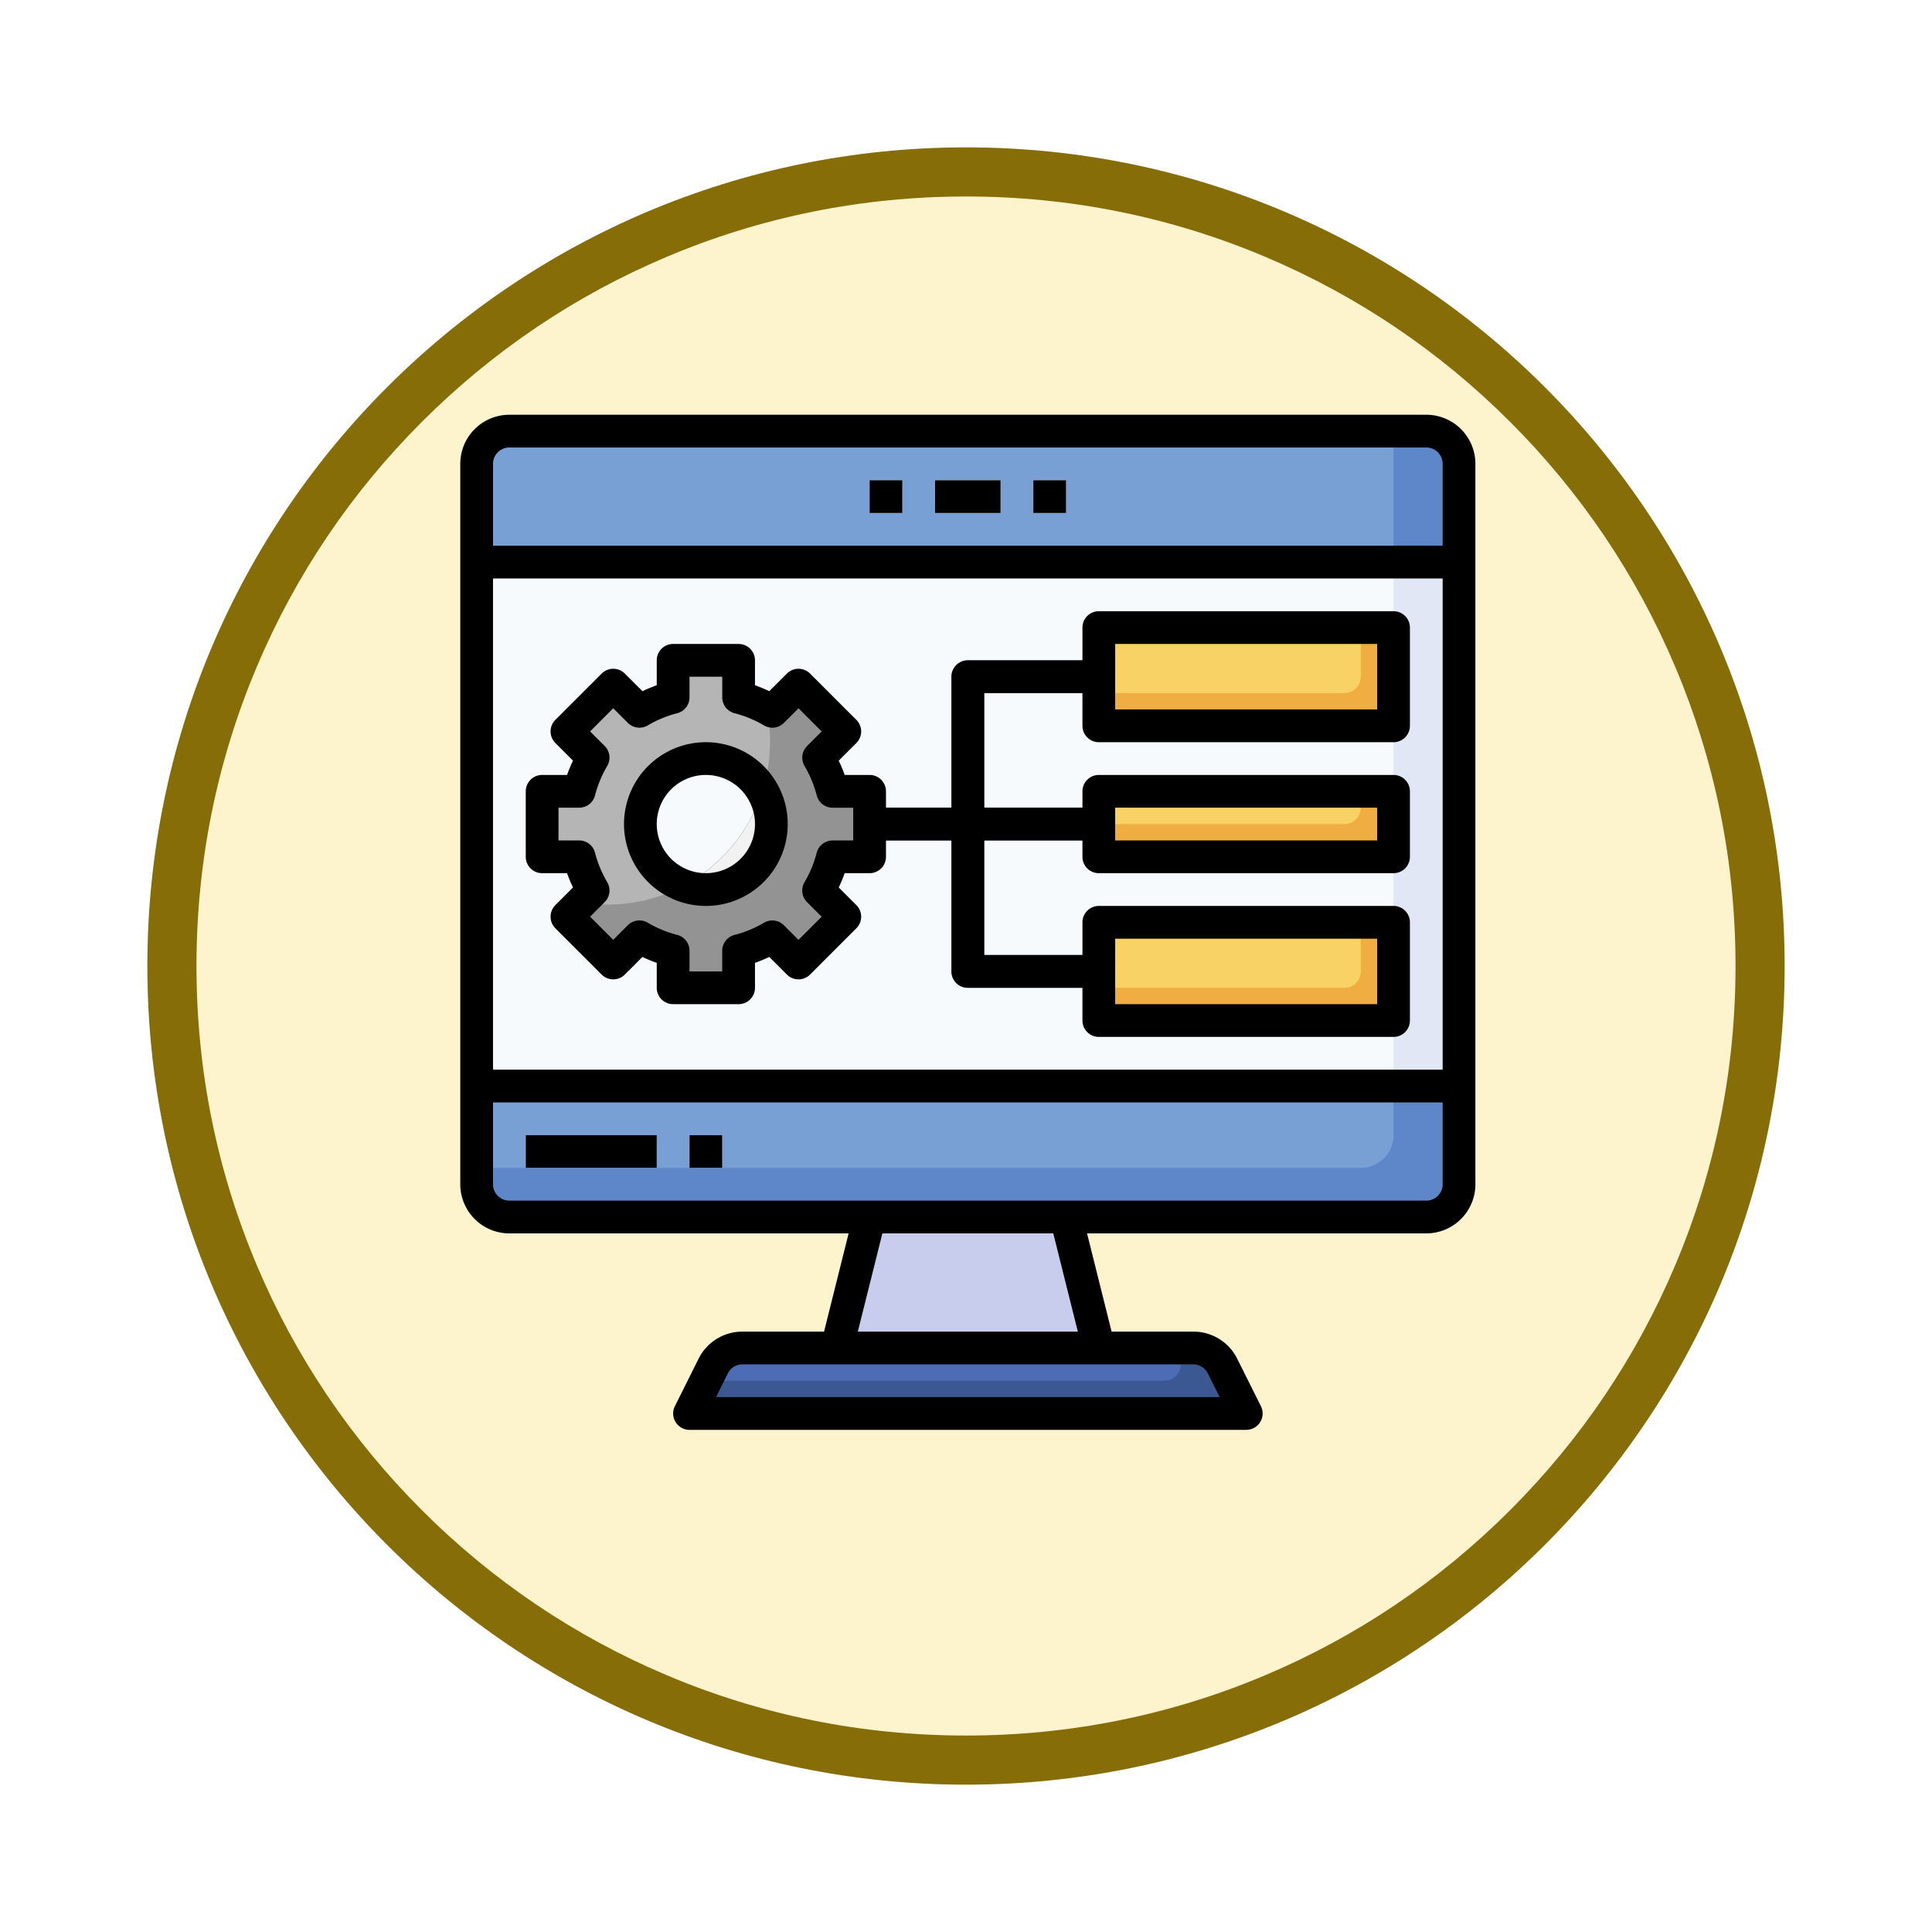 <svg xmlns="http://www.w3.org/2000/svg" xmlns:xlink="http://www.w3.org/1999/xlink" width="118" height="118" viewBox="0 0 118 118">
  <defs>
    <filter id="Trazado_982547" x="0" y="0" width="118" height="118" filterUnits="userSpaceOnUse">
      <feOffset dy="3" input="SourceAlpha"/>
      <feGaussianBlur stdDeviation="3" result="blur"/>
      <feFlood flood-opacity="0.161"/>
      <feComposite operator="in" in2="blur"/>
      <feComposite in="SourceGraphic"/>
    </filter>
  </defs>
  <g id="Grupo_1227814" data-name="Grupo 1227814" transform="translate(-320.888 -1179.669)">
    <g id="Grupo_1227362" data-name="Grupo 1227362" transform="translate(0 237.622)">
      <g id="Grupo_1208610" data-name="Grupo 1208610" transform="translate(329.888 948.048)">
        <g id="Grupo_1174813" data-name="Grupo 1174813">
          <g id="Grupo_1201680" data-name="Grupo 1201680">
            <g id="Grupo_1201330" data-name="Grupo 1201330">
              <g id="Grupo_1172010" data-name="Grupo 1172010">
                <g id="Grupo_1171046" data-name="Grupo 1171046">
                  <g id="Grupo_1148525" data-name="Grupo 1148525">
                    <g transform="matrix(1, 0, 0, 1, -9, -6)" filter="url(#Trazado_982547)">
                      <g id="Trazado_982547-2" data-name="Trazado 982547" transform="translate(9 6)" fill="#fdf4ce">
                        <path d="M 50 98.5 C 43.452 98.5 37.1 97.218 31.122 94.689 C 25.347 92.247 20.16 88.749 15.705 84.295 C 11.251 79.84 7.753 74.653 5.311 68.878 C 2.782 62.9 1.5 56.548 1.5 50 C 1.5 43.452 2.782 37.1 5.311 31.122 C 7.753 25.347 11.251 20.16 15.705 15.705 C 20.16 11.251 25.347 7.753 31.122 5.311 C 37.1 2.782 43.452 1.5 50 1.5 C 56.548 1.5 62.9 2.782 68.878 5.311 C 74.653 7.753 79.84 11.251 84.295 15.705 C 88.749 20.16 92.247 25.347 94.689 31.122 C 97.218 37.1 98.5 43.452 98.5 50 C 98.5 56.548 97.218 62.9 94.689 68.878 C 92.247 74.653 88.749 79.84 84.295 84.295 C 79.84 88.749 74.653 92.247 68.878 94.689 C 62.9 97.218 56.548 98.5 50 98.5 Z" stroke="none"/>
                        <path d="M 50 3 C 43.654 3 37.499 4.242 31.706 6.692 C 26.11 9.059 21.083 12.449 16.766 16.766 C 12.449 21.083 9.059 26.11 6.692 31.706 C 4.242 37.499 3 43.654 3 50 C 3 56.346 4.242 62.501 6.692 68.294 C 9.059 73.89 12.449 78.917 16.766 83.234 C 21.083 87.551 26.11 90.941 31.706 93.308 C 37.499 95.758 43.654 97 50 97 C 56.346 97 62.501 95.758 68.294 93.308 C 73.89 90.941 78.917 87.551 83.234 83.234 C 87.551 78.917 90.941 73.89 93.308 68.294 C 95.758 62.501 97 56.346 97 50 C 97 43.654 95.758 37.499 93.308 31.706 C 90.941 26.11 87.551 21.083 83.234 16.766 C 78.917 12.449 73.89 9.059 68.294 6.692 C 62.501 4.242 56.346 3 50 3 M 50 0 C 77.614 0 100 22.386 100 50 C 100 77.614 77.614 100 50 100 C 22.386 100 0 77.614 0 50 C 0 22.386 22.386 0 50 0 Z" stroke="none" fill="#866d08"/>
                      </g>
                    </g>
                  </g>
                </g>
              </g>
            </g>
          </g>
        </g>
      </g>
    </g>
    <g id="desarrollo-de-aplicaciones" transform="translate(348 1204)">
      <rect id="Rectángulo_422189" data-name="Rectángulo 422189" width="60" height="48" rx="2" transform="translate(2 2)" fill="#e2e7f6"/>
      <path id="Trazado_1215993" data-name="Trazado 1215993" d="M4,2A2,2,0,0,0,2,4V47H56a2,2,0,0,0,2-2V2Z" fill="#f7fafd"/>
      <path id="Trazado_1215994" data-name="Trazado 1215994" d="M60,2H4A2,2,0,0,0,2,4v6H62V4A2,2,0,0,0,60,2Z" fill="#5e87ca"/>
      <path id="Trazado_1215995" data-name="Trazado 1215995" d="M58,2H4A2,2,0,0,0,2,4v6H58Z" fill="#78a0d4"/>
      <path id="Trazado_1215996" data-name="Trazado 1215996" d="M60,50H4a2,2,0,0,1-2-2V42H62v6A2,2,0,0,1,60,50Z" fill="#5e87ca"/>
      <path id="Trazado_1215997" data-name="Trazado 1215997" d="M2,42v5H56a2,2,0,0,0,2-2V42Z" fill="#78a0d4"/>
      <path id="Trazado_1215998" data-name="Trazado 1215998" d="M5,45h8v2H5Z" fill="#f7fafd"/>
      <path id="Trazado_1215999" data-name="Trazado 1215999" d="M15,45h2v2H15Z" fill="#f7fafd"/>
      <path id="Trazado_1216000" data-name="Trazado 1216000" d="M45.764,58H18.236a2,2,0,0,0-1.789,1.106L15,62H49l-1.447-2.894A2,2,0,0,0,45.764,58Z" fill="#3b5892"/>
      <path id="Trazado_1216001" data-name="Trazado 1216001" d="M40,58l-2-8H26l-2,8Z" fill="#c8cded"/>
      <path id="Trazado_1216002" data-name="Trazado 1216002" d="M45,59V58H18.236a2,2,0,0,0-1.789,1.106L16,60H44A1,1,0,0,0,45,59Z" fill="#4c6cb5"/>
      <g id="Grupo_1227813" data-name="Grupo 1227813">
        <path id="Trazado_1216003" data-name="Trazado 1216003" d="M30,5h4V7H30Z" fill="#f7fafd"/>
        <path id="Trazado_1216004" data-name="Trazado 1216004" d="M36,5h2V7H36Z" fill="#f7fafd"/>
        <path id="Trazado_1216005" data-name="Trazado 1216005" d="M26,5h2V7H26Z" fill="#f7fafd"/>
      </g>
      <path id="Trazado_1216006" data-name="Trazado 1216006" d="M26,28V24H23.738a7.968,7.968,0,0,0-.852-2.058l1.6-1.6-2.828-2.828-1.6,1.6A7.968,7.968,0,0,0,18,18.262V16H14v2.262a7.968,7.968,0,0,0-2.058.852l-1.6-1.6L7.515,20.343l1.6,1.6A7.968,7.968,0,0,0,8.262,24H6v4H8.262a7.968,7.968,0,0,0,.852,2.058l-1.6,1.6,2.828,2.828,1.6-1.6A7.968,7.968,0,0,0,14,33.738V36h4V33.738a7.968,7.968,0,0,0,2.058-.852l1.6,1.6,2.828-2.828-1.6-1.6A7.968,7.968,0,0,0,23.738,28Z" fill="#939393"/>
      <circle id="Elipse_13230" data-name="Elipse 13230" cx="4" cy="4" r="4" transform="translate(12 22)" fill="#f2f2f2"/>
      <path id="Trazado_1216007" data-name="Trazado 1216007" d="M18,16H14v2.262a7.968,7.968,0,0,0-2.058.852l-1.6-1.6L7.515,20.343l1.6,1.6A7.968,7.968,0,0,0,8.262,24H6v4H8.262a7.968,7.968,0,0,0,.852,2.058l-.723.723a9.9,9.9,0,0,0,11.525-9.823,10,10,0,0,0-.2-2.017A7.948,7.948,0,0,0,18,18.262Z" fill="#b5b5b5"/>
      <path id="Trazado_1216008" data-name="Trazado 1216008" d="M40,14H58v6H40Z" fill="#f0ae42"/>
      <path id="Trazado_1216009" data-name="Trazado 1216009" d="M56,17V14H40v4H55A1,1,0,0,0,56,17Z" fill="#f9d266"/>
      <path id="Trazado_1216010" data-name="Trazado 1216010" d="M40,24H58v4H40Z" fill="#f0ae42"/>
      <path id="Trazado_1216011" data-name="Trazado 1216011" d="M56,25V24H40v2H55A1,1,0,0,0,56,25Z" fill="#f9d266"/>
      <path id="Trazado_1216012" data-name="Trazado 1216012" d="M40,32H58v6H40Z" fill="#f0ae42"/>
      <path id="Trazado_1216013" data-name="Trazado 1216013" d="M56,35V32H40v4H55A1,1,0,0,0,56,35Z" fill="#f9d266"/>
      <path id="Trazado_1216014" data-name="Trazado 1216014" d="M40,18V16H32a1,1,0,0,0-1,1v8H26v2h5v8a1,1,0,0,0,1,1h8V34H33V27h7V25H33V18Z" fill="#3b5892"/>
      <path id="Trazado_1216015" data-name="Trazado 1216015" d="M19.441,23.993a3.989,3.989,0,1,0-4.8,5.753,9.977,9.977,0,0,0,4.8-5.753Z" fill="#f7fafd"/>
      <path id="Trazado_1216016" data-name="Trazado 1216016" d="M60,1H4A3,3,0,0,0,1,4V48a3,3,0,0,0,3,3H24.719l-1.5,6H18.236a2.983,2.983,0,0,0-2.683,1.658l-1.448,2.9A1,1,0,0,0,15,63H49a1,1,0,0,0,.9-1.447l-1.448-2.9A2.983,2.983,0,0,0,45.764,57H40.781l-1.5-6H60a3,3,0,0,0,3-3V4a3,3,0,0,0-3-3ZM4,3H60a1,1,0,0,1,1,1V9H3V4A1,1,0,0,1,4,3Zm57,8V41H3V11ZM46.658,59.553,47.382,61H16.618l.724-1.447A.994.994,0,0,1,18.236,59H45.764a.994.994,0,0,1,.894.553ZM38.719,57H25.281l1.5-6H37.219ZM60,49H4a1,1,0,0,1-1-1V43H61v5A1,1,0,0,1,60,49Z"/>
      <path id="Trazado_1216017" data-name="Trazado 1216017" d="M30,5h4V7H30Z"/>
      <path id="Trazado_1216018" data-name="Trazado 1216018" d="M36,5h2V7H36Z"/>
      <path id="Trazado_1216019" data-name="Trazado 1216019" d="M26,5h2V7H26Z"/>
      <path id="Trazado_1216020" data-name="Trazado 1216020" d="M5,45h8v2H5Z"/>
      <path id="Trazado_1216021" data-name="Trazado 1216021" d="M15,45h2v2H15Z"/>
      <path id="Trazado_1216022" data-name="Trazado 1216022" d="M6,29H7.522a9.266,9.266,0,0,0,.362.873L6.808,30.95a1,1,0,0,0,0,1.414l2.828,2.828a1,1,0,0,0,1.414,0l1.077-1.076a9.265,9.265,0,0,0,.873.362V36a1,1,0,0,0,1,1h4a1,1,0,0,0,1-1V34.478a9.265,9.265,0,0,0,.873-.362l1.077,1.076a1,1,0,0,0,1.414,0l2.828-2.828a1,1,0,0,0,0-1.414l-1.076-1.077A9.267,9.267,0,0,0,24.478,29H26a1,1,0,0,0,1-1V27h4v8a1,1,0,0,0,1,1h7v2a1,1,0,0,0,1,1H58a1,1,0,0,0,1-1V32a1,1,0,0,0-1-1H40a1,1,0,0,0-1,1v2H33V27h6v1a1,1,0,0,0,1,1H58a1,1,0,0,0,1-1V24a1,1,0,0,0-1-1H40a1,1,0,0,0-1,1v1H33V18h6v2a1,1,0,0,0,1,1H58a1,1,0,0,0,1-1V14a1,1,0,0,0-1-1H40a1,1,0,0,0-1,1v2H32a1,1,0,0,0-1,1v8H27V24a1,1,0,0,0-1-1H24.478a9.267,9.267,0,0,0-.362-.873l1.076-1.077a1,1,0,0,0,0-1.414l-2.828-2.828a1,1,0,0,0-1.414,0l-1.077,1.076A9.265,9.265,0,0,0,19,17.522V16a1,1,0,0,0-1-1H14a1,1,0,0,0-1,1v1.522a9.266,9.266,0,0,0-.873.362L11.05,16.808a1,1,0,0,0-1.414,0L6.808,19.636a1,1,0,0,0,0,1.414l1.076,1.077A9.266,9.266,0,0,0,7.522,23H6a1,1,0,0,0-1,1v4A1,1,0,0,0,6,29Zm35,4H57v4H41Zm0-8H57v2H41Zm0-10H57v4H41ZM7,25H8.262a1,1,0,0,0,.968-.75,7,7,0,0,1,.745-1.8,1,1,0,0,0-.154-1.216l-.892-.892,1.414-1.414.892.892a1,1,0,0,0,1.216.154,7,7,0,0,1,1.8-.745,1,1,0,0,0,.75-.968V17h2v1.262a1,1,0,0,0,.75.968,7,7,0,0,1,1.8.745,1,1,0,0,0,1.216-.154l.892-.892,1.414,1.414-.892.892a1,1,0,0,0-.154,1.216,7,7,0,0,1,.745,1.8,1,1,0,0,0,.968.75H25v2H23.738a1,1,0,0,0-.968.75,7,7,0,0,1-.745,1.8,1,1,0,0,0,.154,1.216l.892.892-1.414,1.414-.892-.892a1,1,0,0,0-1.216-.154,7,7,0,0,1-1.8.745,1,1,0,0,0-.75.968V35H15V33.738a1,1,0,0,0-.75-.968,7,7,0,0,1-1.8-.745,1,1,0,0,0-1.216.154l-.892.892L8.929,31.657l.892-.892a1,1,0,0,0,.154-1.216,7,7,0,0,1-.745-1.8A1,1,0,0,0,8.262,27H7Z"/>
      <path id="Trazado_1216023" data-name="Trazado 1216023" d="M16,31a5,5,0,1,0-5-5,5,5,0,0,0,5,5Zm0-8a3,3,0,1,1-3,3A3,3,0,0,1,16,23Z"/>
    </g>
  </g>
</svg>
